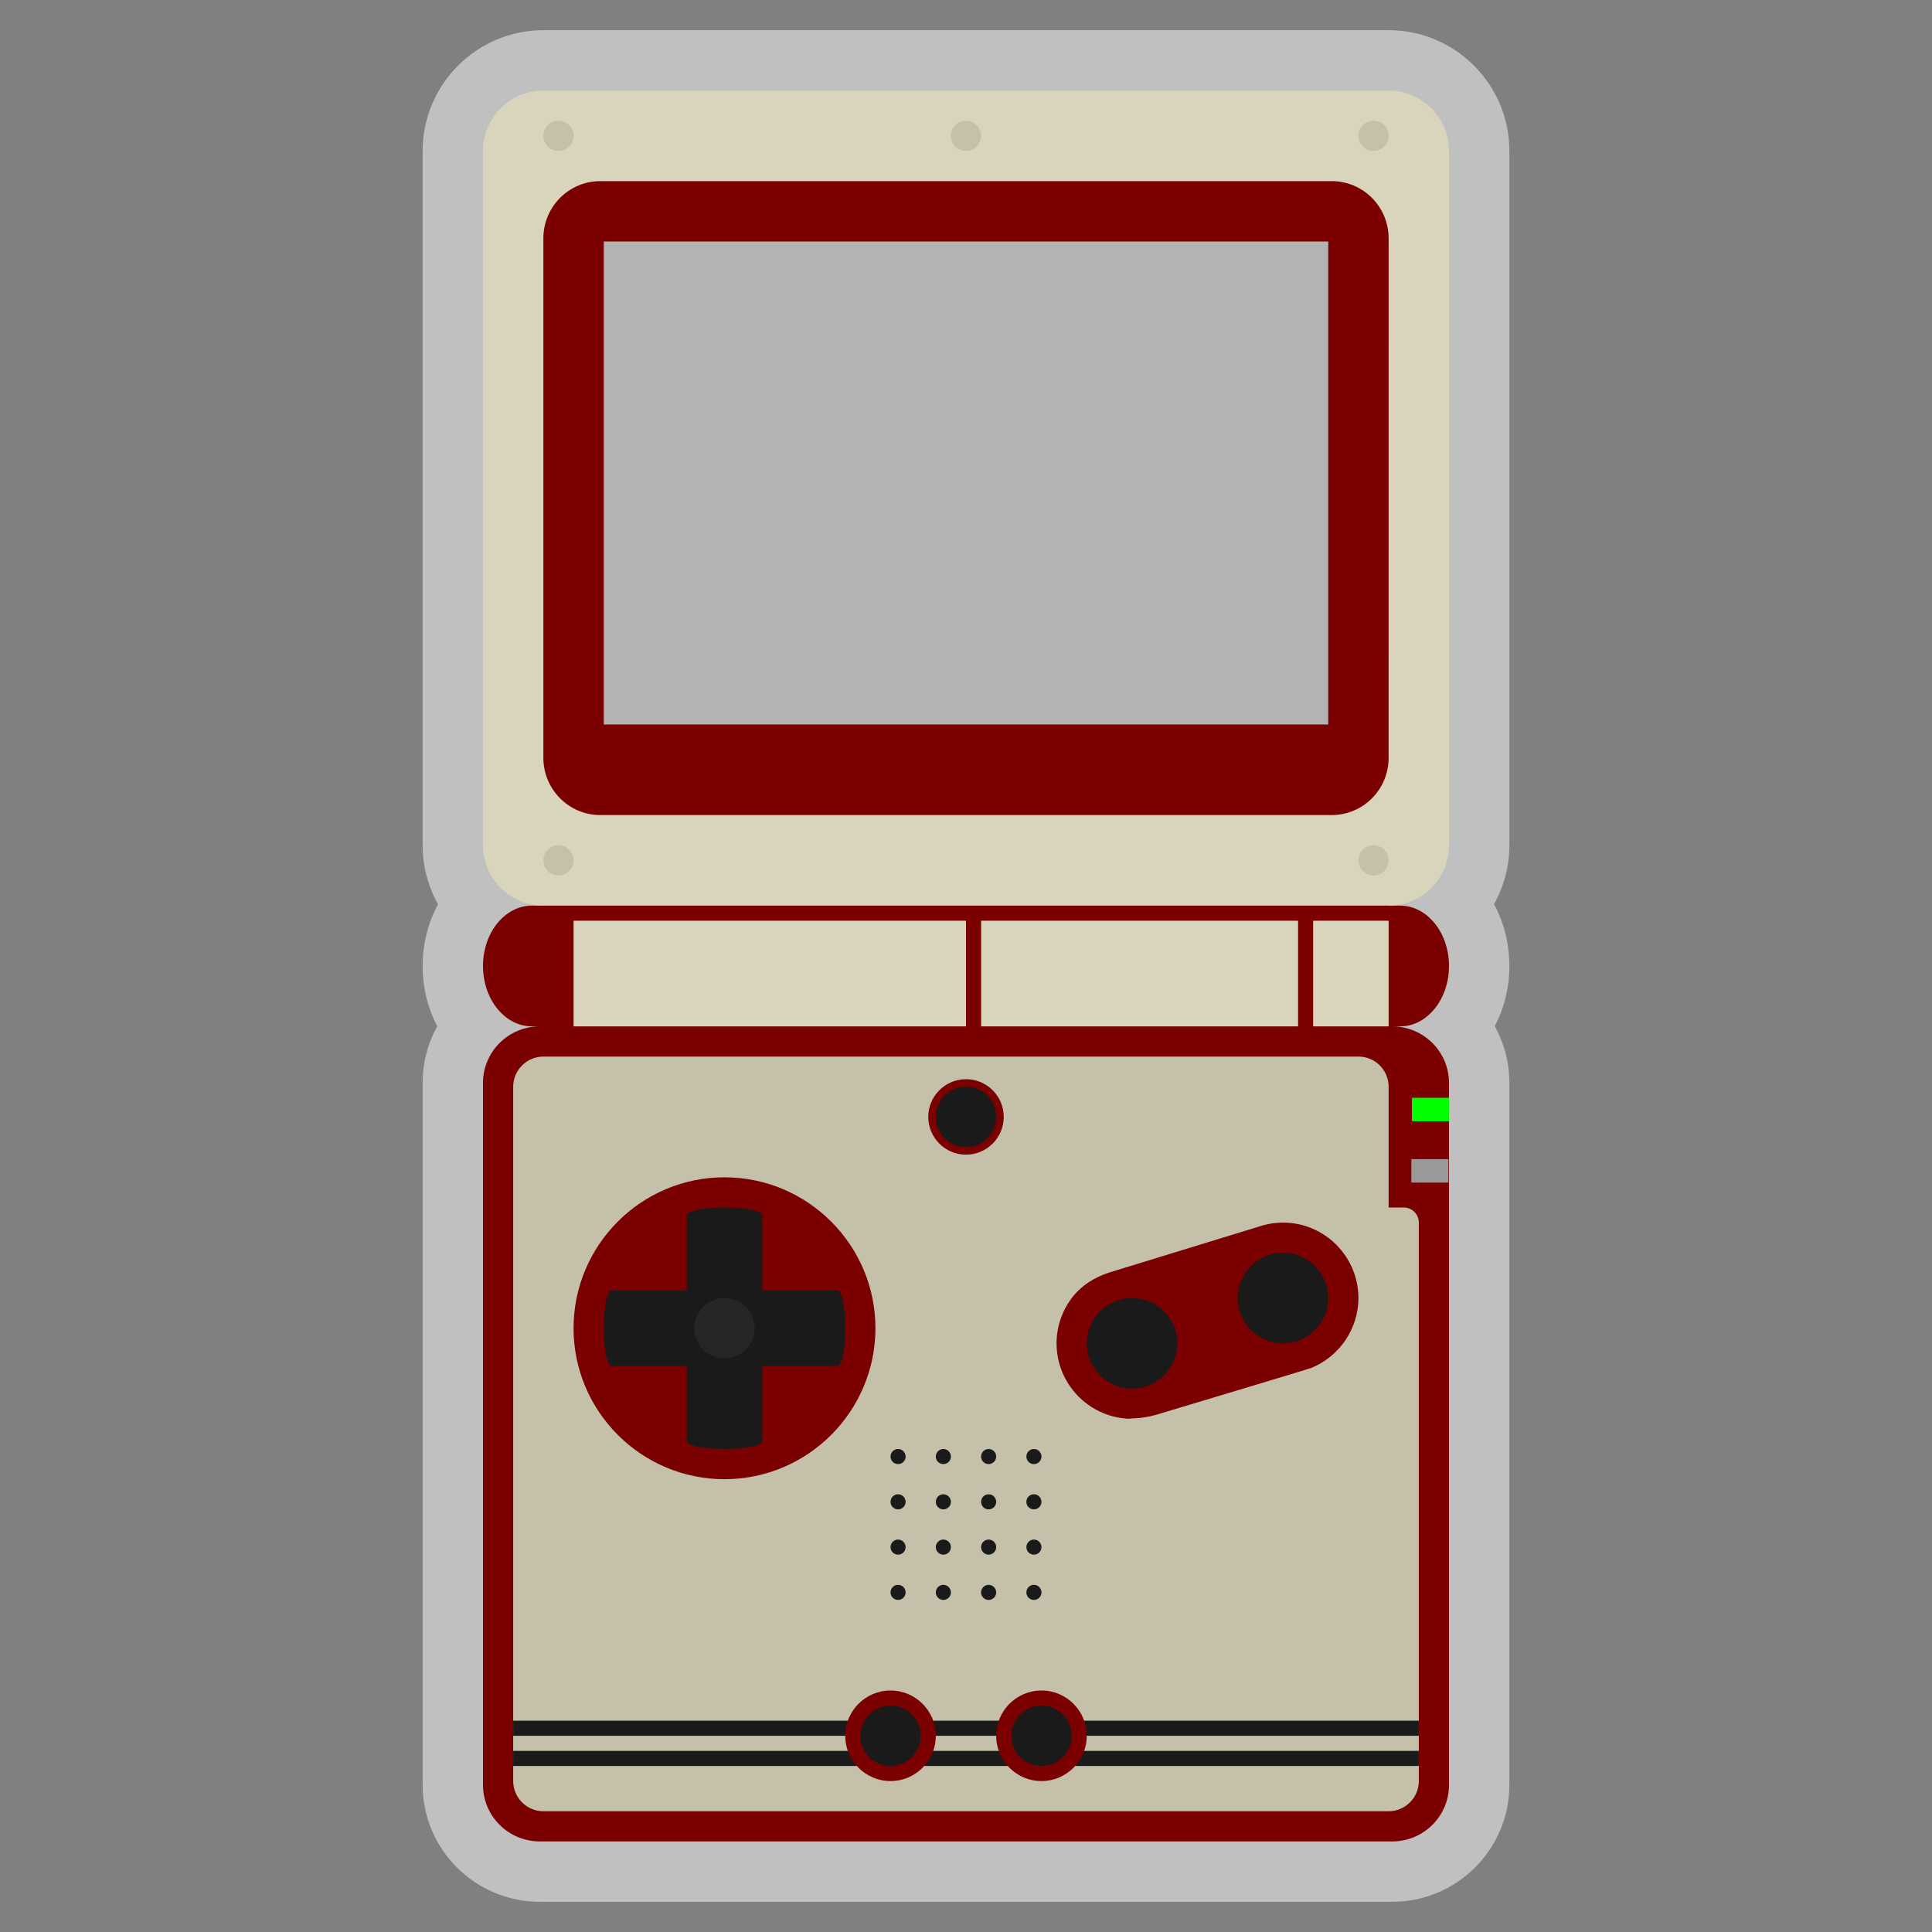<?xml version="1.0" encoding="iso-8859-1"?>
<!-- Generator: Adobe Illustrator 27.8.1, SVG Export Plug-In . SVG Version: 6.00 Build 0)  -->
<svg version="1.1" id="Layer_1" xmlns="http://www.w3.org/2000/svg" xmlns:xlink="http://www.w3.org/1999/xlink" x="0px" y="0px"
	 viewBox="0 0 256 256" style="enable-background:new 0 0 256 256;" xml:space="preserve">
<rect x="0" y="0" width="256" height="256" fill="#808080" stroke="none"/>
<path style="opacity:0.5;fill:#FFFFFF;" d="M200,20c0-8.822-7.178-16-16-16H72c-8.822,0-16,7.178-16,16v92
	c0,2.836,0.742,5.502,2.042,7.815C56.745,122.211,56,125.01,56,127.999c0,2.908,0.705,5.636,1.936,7.988
	c-1.264,2.269-1.936,4.833-1.935,7.5l0,93.029c0,8.538,6.969,15.485,15.534,15.485h112.931c8.566,0,15.533-6.946,15.533-15.485
	l-0.001-87.792c0.001-0.051,0.001-0.102,0.001-0.153l-0.001-2.803l0-2.28c0.001-2.667-0.671-5.233-1.936-7.503
	c1.23-2.35,1.936-5.076,1.938-7.98c0.001-2.921-0.708-5.751-2.03-8.21c1.292-2.307,2.03-4.966,2.03-7.794V20z"/>
<path style="fill:#7B0000;" d="M184.465,136h1.062c3.575-0.001,6.471-3.581,6.474-8.001c0.001-4.416-2.9-7.998-6.472-7.997H184V112
	H72v8h-1.527c-3.575,0.002-6.473,3.581-6.473,7.999s2.898,8,6.473,7.999L71.535,136c-4.16,0-7.535,3.354-7.535,7.486l0,93.029
	c0,4.135,3.375,7.486,7.536,7.485h112.93c4.161,0.001,7.534-3.349,7.534-7.485l-0.001-93.028
	C192,139.354,188.626,135.999,184.465,136z"/>
<path style="fill:#C4C0AA;" d="M180,140H72c-2.2,0-4,1.8-4,4v92c0,2.2,1.8,4,4,4h112c2.2,0,4-1.8,4-4v-74c0-1.105-0.895-2-2-2h-2
	v-16C184,141.791,182.209,140,180,140z"/>
<rect x="68" y="228" style="fill:#1A1A1A;" width="120" height="2"/>
<rect x="68" y="232" style="fill:#1A1A1A;" width="120" height="2"/>
<path style="fill:#7B0000;" d="M170.002,162L170.002,162c-0.856,0-1.727,0.116-2.587,0.345l-20.373,6.25
	c-2.007,0.629-3.846,1.794-5.094,3.487c-1.232,1.672-1.947,3.729-1.948,5.916c0.002,5.36,4.239,9.747,9.536,9.991
	c0.52-0.036,1.038-0.072,1.557-0.108l0.688-0.101c0.48-0.071,0.95-0.175,1.414-0.314c3.64-1.092,20.368-6.113,20.52-6.193
	c3.765-1.515,6.281-5.211,6.284-9.269C179.995,166.488,175.51,162.002,170.002,162z M172.737,179.506c0.002,0,0.004,0,0.007,0
	c-0.001,0-0.003,0-0.004,0C172.739,179.506,172.738,179.506,172.737,179.506z"/>
<path style="fill:#D9D4BC;" d="M184,120H72c-4.418,0-8-3.582-8-8V20c0-4.418,3.582-8,8-8h112c4.418,0,8,3.582,8,8v92
	C192,116.418,188.418,120,184,120z"/>
<path style="fill:#7B0000;" d="M183.998,100.417c0.003,4.189-3.375,7.585-7.544,7.583H79.544c-4.164,0-7.542-3.396-7.544-7.583
	l0-68.832c-0.001-4.188,3.38-7.583,7.544-7.583L176.456,24c4.166,0.001,7.544,3.397,7.544,7.583L183.998,100.417z"/>
<g>
	<path style="fill:#C4C0AA;" d="M76,18.001c-0.001,1.103-0.895,2-2,1.999c-1.105,0.001-2-0.895-2-2c-0.001-1.103,0.895-2,1.999-2
		C75.105,16,75.999,16.896,76,18.001z"/>
	<path style="fill:#C4C0AA;" d="M76,113.999c0,1.104-0.896,2-2.001,2.001c-1.105,0-1.999-0.896-1.999-2c0-1.104,0.895-1.999,2-2
		C75.105,112,76,112.895,76,113.999z"/>
	<path style="fill:#C4C0AA;" d="M184,18c-0.001,1.105-0.895,2.001-2,2c-1.105,0.001-2.001-0.895-2-2c0-1.105,0.895-1.999,2-2
		C183.105,15.999,184,16.896,184,18z"/>
	<path style="fill:#C4C0AA;" d="M130,18c0.001,1.103-0.895,2-2,2c-1.105,0.001-2.001-0.895-2-2c-0.001-1.103,0.896-2.001,2-2
		C129.104,16,130,16.896,130,18z"/>
	<path style="fill:#C4C0AA;" d="M184,114c0.001,1.105-0.895,2.001-2.001,2c-1.106,0.001-2-0.894-1.999-1.999
		c-0.001-1.105,0.895-2.001,2-2.001C183.106,112,184,112.895,184,114z"/>
</g>
<path style="fill:#7B0000;" d="M112,229.999c0-3.307,2.692-5.999,5.999-5.999c3.309-0.001,6.001,2.691,6.001,6.001
	c0,3.307-2.692,5.999-5.999,5.999C114.691,236,111.999,233.308,112,229.999z"/>
<path style="fill:#7B0000;" d="M128,143c-2.757,0-5,2.242-5,4.997c0,2.758,2.243,5.003,5,5.003c2.756-0.002,4.999-2.244,5-4.999
	c0-1.336-0.52-2.591-1.465-3.536C130.591,143.52,129.335,143,128,143L128,143z"/>
<path style="fill:#1A1A1A;" d="M132,148c-0.001,2.207-1.793,3.999-4,4c-2.208,0-4-1.792-4-4.003c0-2.206,1.792-3.997,4-3.997
	C130.208,144,132,145.792,132,148z"/>
<path style="fill:#1A1A1A;" d="M122,229.999c0.002,2.21-1.79,4.002-4,4.001c-2.208,0-3.999-1.791-4-4.001
	c0-2.209,1.792-4.001,4.001-3.999C120.21,226,122,227.791,122,229.999z"/>
<path style="fill:#7B0000;" d="M132,229.999c0-3.307,2.692-5.999,5.999-5.999c3.309-0.001,6.001,2.691,6.001,6.001
	c0,3.307-2.692,5.999-5.999,5.999C134.691,236,131.999,233.308,132,229.999z"/>
<path style="fill:#1A1A1A;" d="M142,229.999c0.002,2.21-1.79,4.002-4,4.001c-2.208,0-3.999-1.791-4-4.001
	c0-2.209,1.792-4.001,4.001-3.999C140.21,226,142,227.791,142,229.999z"/>
<path style="fill:#7B0000;" d="M76,175.999C76,164.971,84.972,156,95.999,156c11.029,0.001,20.001,8.973,20.001,20
	s-8.973,20-20.001,20C84.974,196,76.001,187.027,76,175.999z"/>
<path style="fill:#1A1A1A;" d="M156,178c-0.001,3.314-2.686,5.999-6,6c-3.312,0-5.999-2.686-6-6c0.001-3.314,2.686-5.999,6-6
	C153.315,172,156.001,174.686,156,178z"/>
<path style="fill:#1A1A1A;" d="M176,172c-0.003,3.315-2.689,5.998-6,6c-3.315,0-6-2.685-6-6c-0.001-3.314,2.685-6,6-6
	C173.311,166.001,175.997,168.688,176,172z"/>
<rect x="187.089" y="145.461" style="fill:#00FF00;" width="4.909" height="3.113"/>
<rect x="187.011" y="153.588" style="fill:#999999;" width="4.909" height="3.113"/>
<g>
	<path style="fill:#1A1A1A;" d="M120,193.001c0.001,0.55-0.448,0.999-0.999,0.999c-0.554,0-1.003-0.449-1.001-0.999
		c0-0.554,0.449-1.003,1.001-1.001C119.553,192,119.999,192.449,120,193.001z"/>
	<path style="fill:#1A1A1A;" d="M120,199.001c0.001,0.55-0.448,0.999-0.999,0.999c-0.554,0-1.003-0.449-1.001-0.999
		c0-0.554,0.449-1.003,1.001-1.001C119.553,198,119.999,198.449,120,199.001z"/>
	<path style="fill:#1A1A1A;" d="M120,205.001c0.001,0.55-0.448,0.999-0.999,0.999c-0.554,0-1.003-0.449-1.001-0.999
		c0-0.554,0.449-1.003,1.001-1.001C119.553,204,119.999,204.449,120,205.001z"/>
	<path style="fill:#1A1A1A;" d="M120,211.001c0.001,0.55-0.448,0.999-0.999,0.999c-0.554,0-1.003-0.449-1.001-0.999
		c0-0.554,0.449-1.003,1.001-1.001C119.553,210,119.999,210.449,120,211.001z"/>
	<path style="fill:#1A1A1A;" d="M126,193.001c0.001,0.55-0.448,0.999-0.999,0.999c-0.554,0-1.003-0.449-1.001-0.999
		c0-0.554,0.449-1.003,1.001-1.001C125.553,192,125.999,192.449,126,193.001z"/>
	<path style="fill:#1A1A1A;" d="M126,199.001c0.001,0.55-0.448,0.999-0.999,0.999c-0.554,0-1.003-0.449-1.001-0.999
		c0-0.554,0.449-1.003,1.001-1.001C125.553,198,125.999,198.449,126,199.001z"/>
	<path style="fill:#1A1A1A;" d="M126,205.001c0.001,0.55-0.448,0.999-0.999,0.999c-0.554,0-1.003-0.449-1.001-0.999
		c0-0.554,0.449-1.003,1.001-1.001C125.553,204,125.999,204.449,126,205.001z"/>
	<path style="fill:#1A1A1A;" d="M126,211.001c0.001,0.55-0.448,0.999-0.999,0.999c-0.554,0-1.003-0.449-1.001-0.999
		c0-0.554,0.449-1.003,1.001-1.001C125.553,210,125.999,210.449,126,211.001z"/>
	<path style="fill:#1A1A1A;" d="M132,193.001c0.001,0.55-0.448,0.999-0.999,0.999c-0.554,0-1.003-0.449-1.001-0.999
		c0-0.554,0.449-1.003,1.001-1.001C131.553,192,131.999,192.449,132,193.001z"/>
	<path style="fill:#1A1A1A;" d="M132,199.001c0.001,0.55-0.448,0.999-0.999,0.999c-0.554,0-1.003-0.449-1.001-0.999
		c0-0.554,0.449-1.003,1.001-1.001C131.553,198,131.999,198.449,132,199.001z"/>
	<path style="fill:#1A1A1A;" d="M132,205.001c0.001,0.55-0.448,0.999-0.999,0.999c-0.554,0-1.003-0.449-1.001-0.999
		c0-0.554,0.449-1.003,1.001-1.001C131.553,204,131.999,204.449,132,205.001z"/>
	<path style="fill:#1A1A1A;" d="M132,211.001c0.001,0.55-0.448,0.999-0.999,0.999c-0.554,0-1.003-0.449-1.001-0.999
		c0-0.554,0.449-1.003,1.001-1.001C131.553,210,131.999,210.449,132,211.001z"/>
	<path style="fill:#1A1A1A;" d="M138,193.001c0.001,0.55-0.448,0.999-0.999,0.999c-0.554,0-1.003-0.449-1.001-0.999
		c0-0.554,0.449-1.003,1.001-1.001C137.553,192,137.999,192.449,138,193.001z"/>
	<path style="fill:#1A1A1A;" d="M138,199.001c0.001,0.55-0.448,0.999-0.999,0.999c-0.554,0-1.003-0.449-1.001-0.999
		c0-0.554,0.449-1.003,1.001-1.001C137.553,198,137.999,198.449,138,199.001z"/>
	<path style="fill:#1A1A1A;" d="M138,205.001c0.001,0.55-0.448,0.999-0.999,0.999c-0.554,0-1.003-0.449-1.001-0.999
		c0-0.554,0.449-1.003,1.001-1.001C137.553,204,137.999,204.449,138,205.001z"/>
	<path style="fill:#1A1A1A;" d="M138,211.001c0.001,0.55-0.448,0.999-0.999,0.999c-0.554,0-1.003-0.449-1.001-0.999
		c0-0.554,0.449-1.003,1.001-1.001C137.553,210,137.999,210.449,138,211.001z"/>
</g>
<path style="fill:#1A1A1A;" d="M111,171h-10v-10c0-0.552-2.239-1-5-1s-5,0.448-5,1v10H81c-0.552,0-1,2.239-1,5s0.448,5,1,5h10v10
	c0,0.552,2.239,1,5,1s5-0.448,5-1v-10h10c0.552,0,1-2.239,1-5S111.552,171,111,171z"/>
<path style="fill:#262626;" d="M100,176.001c-0.001,2.21-1.792,4.001-4.001,3.999c-2.21,0-4.001-1.791-3.999-4.001
	c0-2.208,1.79-3.999,3.998-3.999C98.206,172,99.999,173.791,100,176.001z"/>
<rect x="80" y="32" style="fill:#B3B3B3;" width="96" height="63.999"/>
<rect x="76" y="122" style="fill:#D9D4BC;" width="52" height="14"/>
<rect x="174" y="122" style="fill:#D9D4BC;" width="10" height="14"/>
<rect x="130" y="122" style="fill:#D9D4BC;" width="42" height="14"/>
</svg>
